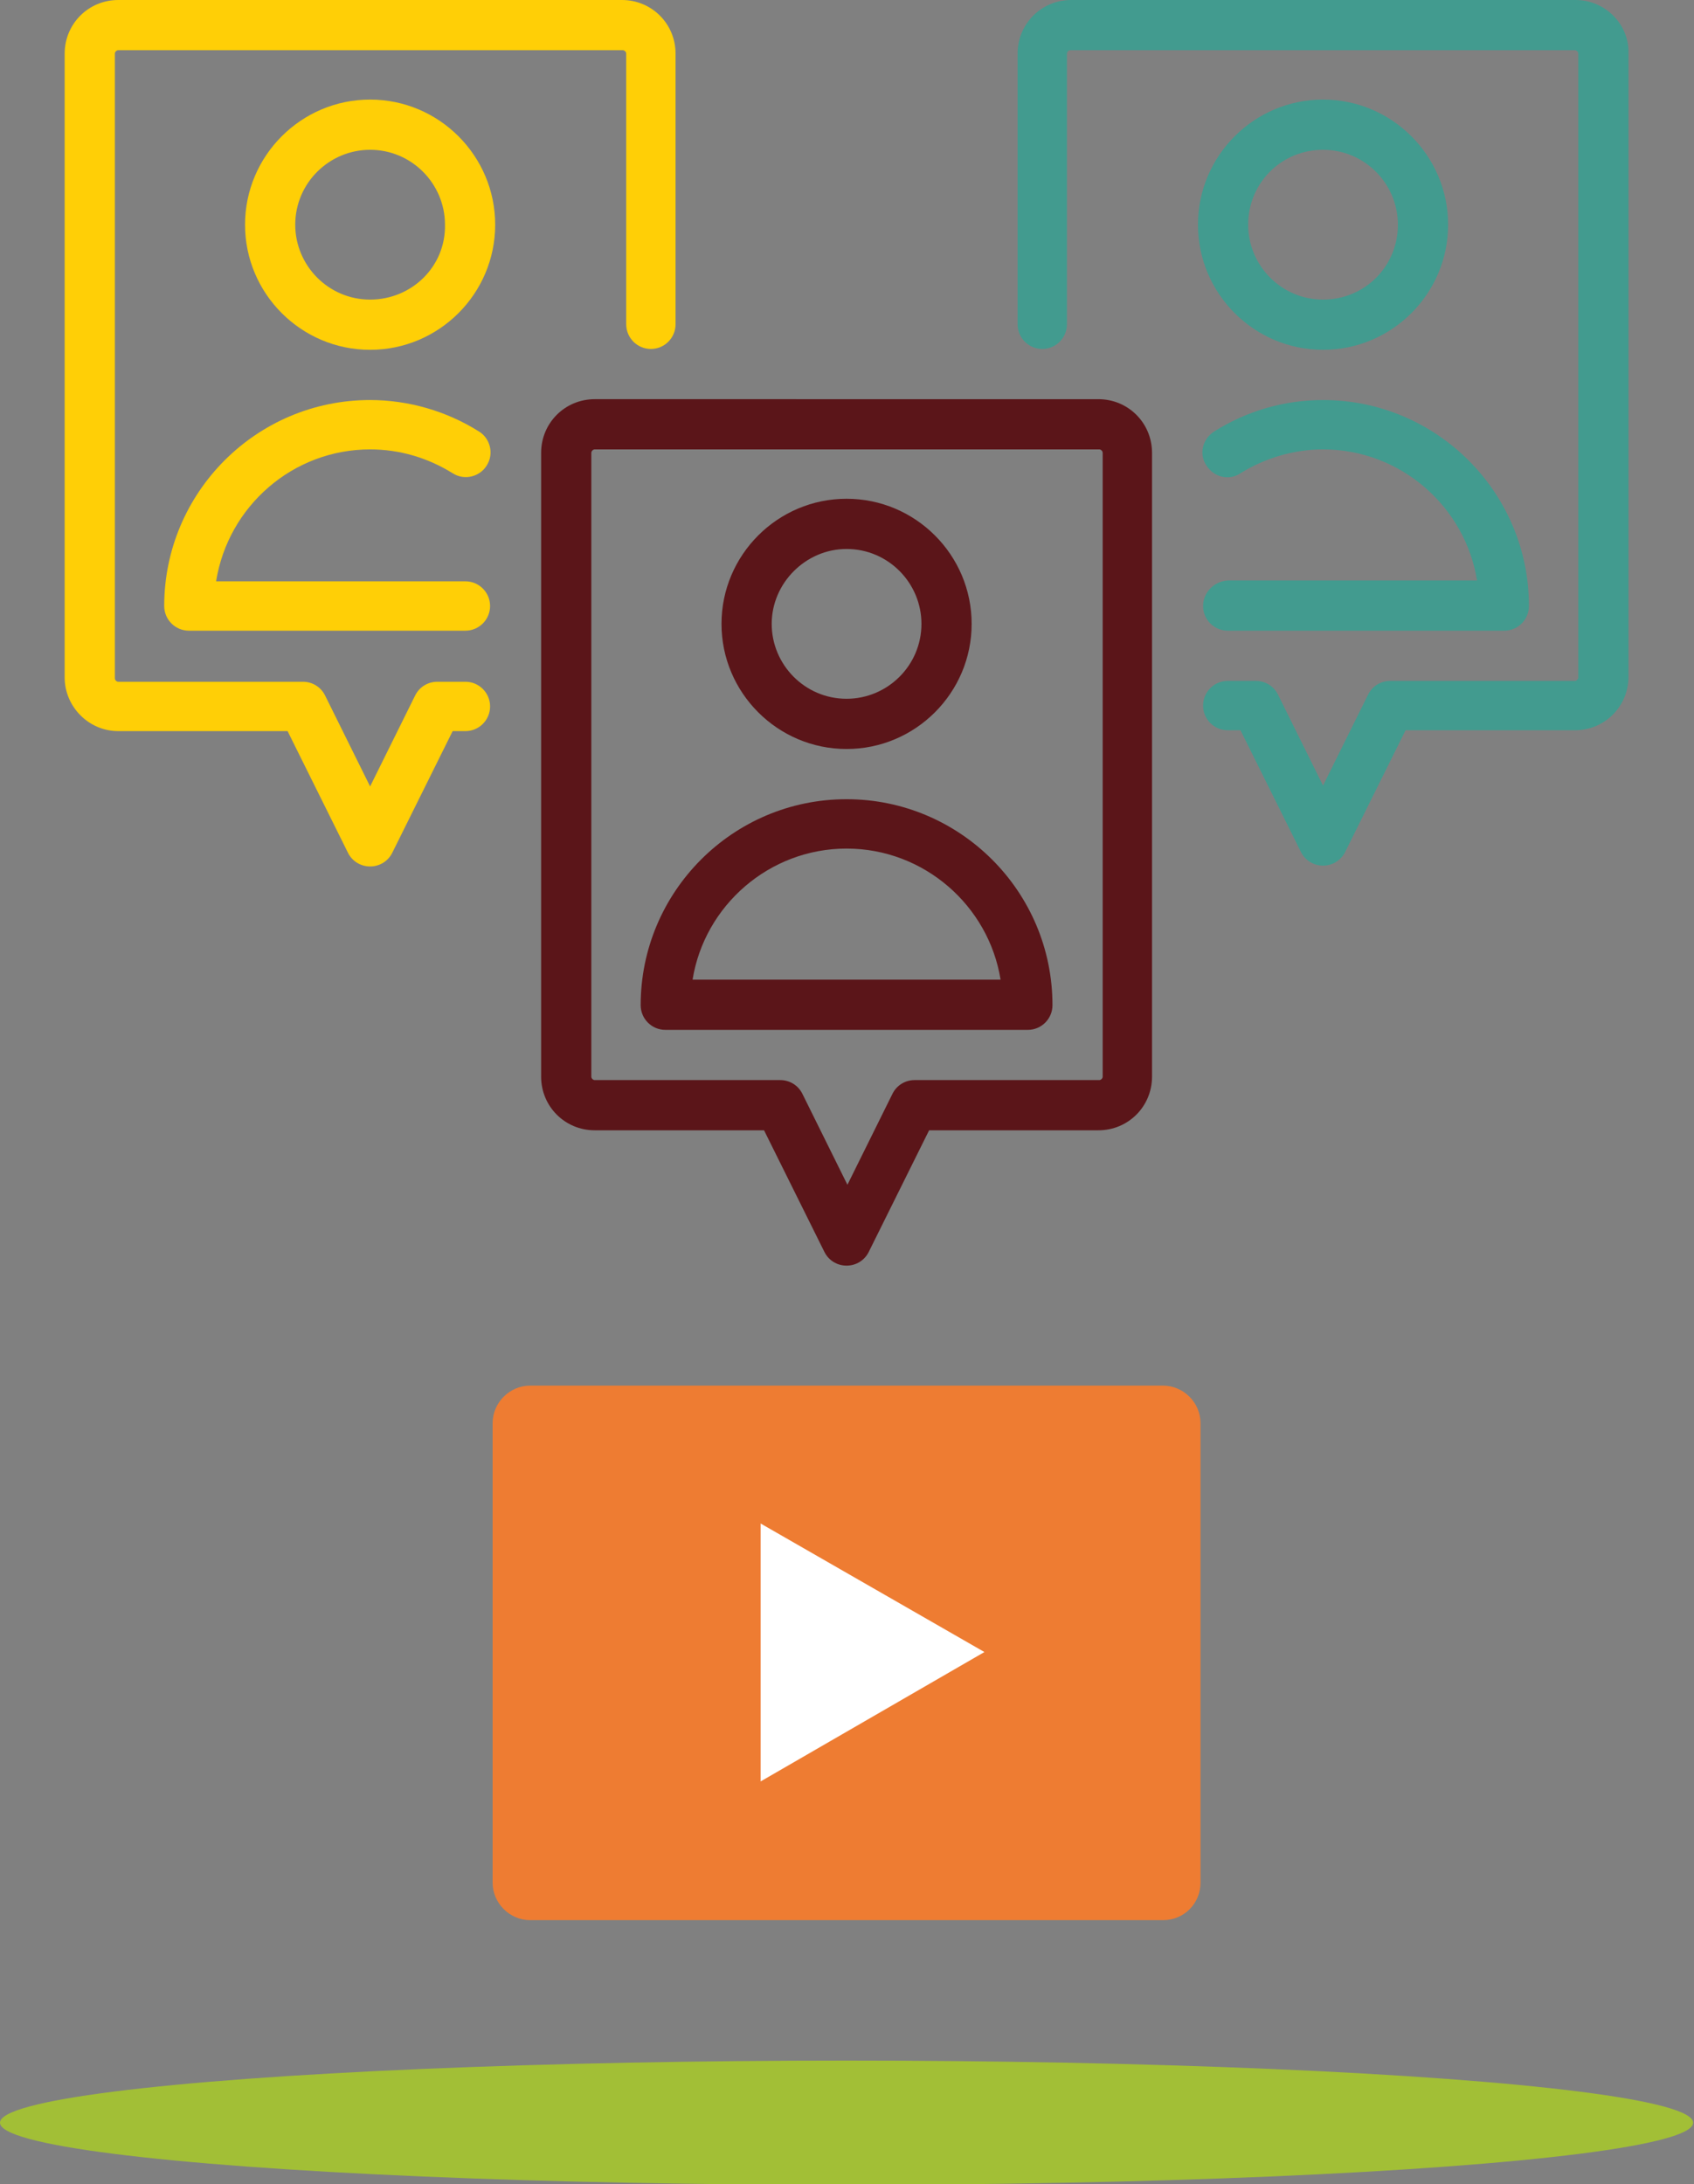 <?xml version="1.0" encoding="utf-8"?>
<!-- Generator: Adobe Illustrator 19.0.0, SVG Export Plug-In . SVG Version: 6.00 Build 0)  -->
<svg version="1.1" id="Layer_1" xmlns="http://www.w3.org/2000/svg" xmlns:xlink="http://www.w3.org/1999/xlink" x="0px" y="0px"
	 viewBox="0 0 199.1 256.6" style="enable-background:new 0 0 199.1 256.6;" xml:space="preserve">
<rect x="0" y="0" width="199.1" height="256.6" fill="#808080" stroke="none"/>
<style type="text/css">
	.st0{fill:#FFCF06;}
	.st1{fill:#429B8F;}
	.st2{fill:#5B1519;}
	.st3{fill:#EE7C32;}
	.st4{fill:#FFFFFF;}
	.st5{fill:#A2BF36;}
</style>
<g>
	<g>
		<g>
			<path class="st0" d="M13.9,85.9h19.9l7.1,14.3c0.5,1,1.5,1.6,2.6,1.6c1.1,0,2.1-0.6,2.6-1.6l7.1-14.3h1.5c1.6,0,2.9-1.3,2.9-2.9
				c0-1.6-1.3-2.9-2.9-2.9h-3.3c-1.1,0-2.1,0.6-2.6,1.6l-5.3,10.7l-5.3-10.7c-0.5-1-1.5-1.6-2.6-1.6H13.9c-0.2,0-0.4-0.2-0.4-0.4
				V6.3c0-0.2,0.2-0.4,0.4-0.4h59.3c0.2,0,0.4,0.2,0.4,0.4v31.8c0,1.6,1.3,2.9,2.9,2.9c1.6,0,2.9-1.3,2.9-2.9V6.3
				c0-3.5-2.8-6.3-6.3-6.3H13.9c-3.5,0-6.3,2.8-6.3,6.3v73.3C7.6,83,10.4,85.9,13.9,85.9L13.9,85.9z M13.9,85.9"/>
			<path class="st0" d="M43.5,11.7c-8.1,0-14.7,6.6-14.7,14.7c0,8.1,6.6,14.7,14.7,14.7c8.1,0,14.7-6.6,14.7-14.7
				C58.2,18.3,51.6,11.7,43.5,11.7L43.5,11.7z M43.5,35.2c-4.9,0-8.8-4-8.8-8.8c0-4.9,4-8.8,8.8-8.8c4.9,0,8.8,4,8.8,8.8
				C52.4,31.3,48.4,35.2,43.5,35.2L43.5,35.2z M43.5,35.2"/>
			<path class="st0" d="M43.5,52.8c3.5,0,6.8,1,9.7,2.8c1.4,0.9,3.2,0.4,4-0.9c0.9-1.4,0.4-3.2-0.9-4c-3.8-2.4-8.3-3.7-12.8-3.7
				c-13.4,0-24.2,10.9-24.2,24.2c0,1.6,1.3,2.9,2.9,2.9h32.5c1.6,0,2.9-1.3,2.9-2.9c0-1.6-1.3-2.9-2.9-2.9H25.4
				C26.8,59.5,34.4,52.8,43.5,52.8L43.5,52.8z M43.5,52.8"/>
			<path class="st1" d="M185.2,0h-59.3c-3.5,0-6.3,2.8-6.3,6.3v31.8c0,1.6,1.3,2.9,2.9,2.9c1.6,0,2.9-1.3,2.9-2.9V6.3
				c0-0.2,0.2-0.4,0.4-0.4h59.3c0.2,0,0.4,0.2,0.4,0.4v73.3c0,0.2-0.2,0.4-0.4,0.4h-21.7c-1.1,0-2.1,0.6-2.6,1.6l-5.3,10.7
				l-5.3-10.7c-0.5-1-1.5-1.6-2.6-1.6h-3.3c-1.6,0-2.9,1.3-2.9,2.9c0,1.6,1.3,2.9,2.9,2.9h1.5l7.1,14.3c0.5,1,1.5,1.6,2.6,1.6
				c1.1,0,2.1-0.6,2.6-1.6l7.1-14.3h19.9c3.5,0,6.3-2.8,6.3-6.3V6.3C191.5,2.8,188.6,0,185.2,0L185.2,0z M185.2,0"/>
			<path class="st1" d="M155.5,11.7c-8.1,0-14.7,6.6-14.7,14.7c0,8.1,6.6,14.7,14.7,14.7c8.1,0,14.7-6.6,14.7-14.7
				C170.2,18.3,163.6,11.7,155.5,11.7L155.5,11.7z M155.5,35.2c-4.9,0-8.8-4-8.8-8.8c0-4.9,3.9-8.8,8.8-8.8s8.8,4,8.8,8.8
				C164.3,31.3,160.4,35.2,155.5,35.2L155.5,35.2z M155.5,35.2"/>
			<path class="st1" d="M141.4,71.2c0,1.6,1.3,2.9,2.9,2.9h32.5c1.6,0,2.9-1.3,2.9-2.9c0-13.4-10.9-24.2-24.2-24.2
				c-4.6,0-9,1.3-12.8,3.7c-1.4,0.9-1.8,2.7-0.9,4c0.9,1.4,2.7,1.8,4,0.9c2.9-1.8,6.3-2.8,9.7-2.8c9.1,0,16.7,6.7,18.1,15.4h-29.3
				C142.7,68.3,141.4,69.6,141.4,71.2L141.4,71.2z M141.4,71.2"/>
			<path class="st2" d="M63.6,53.2v73.3c0,3.5,2.8,6.3,6.3,6.3h19.9l7.1,14.3c0.5,1,1.5,1.6,2.6,1.6c1.1,0,2.1-0.6,2.6-1.6l7.1-14.3
				h19.9c3.5,0,6.3-2.8,6.3-6.3V53.2c0-3.5-2.8-6.3-6.3-6.3H69.9C66.4,46.9,63.6,49.7,63.6,53.2L63.6,53.2z M129.6,53.2v73.3
				c0,0.2-0.2,0.4-0.4,0.4h-21.7c-1.1,0-2.1,0.6-2.6,1.6l-5.3,10.7l-5.3-10.7c-0.5-1-1.5-1.6-2.6-1.6H69.9c-0.2,0-0.4-0.2-0.4-0.4
				V53.2c0-0.2,0.2-0.4,0.4-0.4h59.3C129.4,52.8,129.6,53,129.6,53.2L129.6,53.2z M129.6,53.2"/>
			<path class="st2" d="M99.5,88c8.1,0,14.7-6.6,14.7-14.7c0-8.1-6.6-14.7-14.7-14.7c-8.1,0-14.7,6.6-14.7,14.7
				C84.8,81.4,91.4,88,99.5,88L99.5,88z M99.5,64.5c4.9,0,8.8,4,8.8,8.8c0,4.9-4,8.8-8.8,8.8c-4.9,0-8.8-4-8.8-8.8
				C90.7,68.5,94.7,64.5,99.5,64.5L99.5,64.5z M99.5,64.5"/>
			<path class="st2" d="M78.2,121h42.6c1.6,0,2.9-1.3,2.9-2.9c0-13.4-10.9-24.2-24.2-24.2c-13.4,0-24.2,10.9-24.2,24.2
				C75.3,119.7,76.6,121,78.2,121L78.2,121z M99.5,99.7c9.1,0,16.7,6.7,18.1,15.4H81.4C82.8,106.4,90.4,99.7,99.5,99.7L99.5,99.7z
				 M99.5,99.7"/>
		</g>
		<g>
			<path class="st3" d="M136.7,225.6H62.3c-2.4,0-4.4-2-4.4-4.4v-54c0-2.4,2-4.4,4.4-4.4h74.4c2.4,0,4.4,2,4.4,4.4v54
				C141.1,223.6,139.2,225.6,136.7,225.6L136.7,225.6z M136.7,225.6"/>
			<path class="st4" d="M89.4,179l26.3,15.1l-26.3,15.2V179z M89.4,179"/>
		</g>
	</g>
	<ellipse class="st5" cx="99.5" cy="249.4" rx="99.5" ry="7.3"/>
</g>
</svg>
